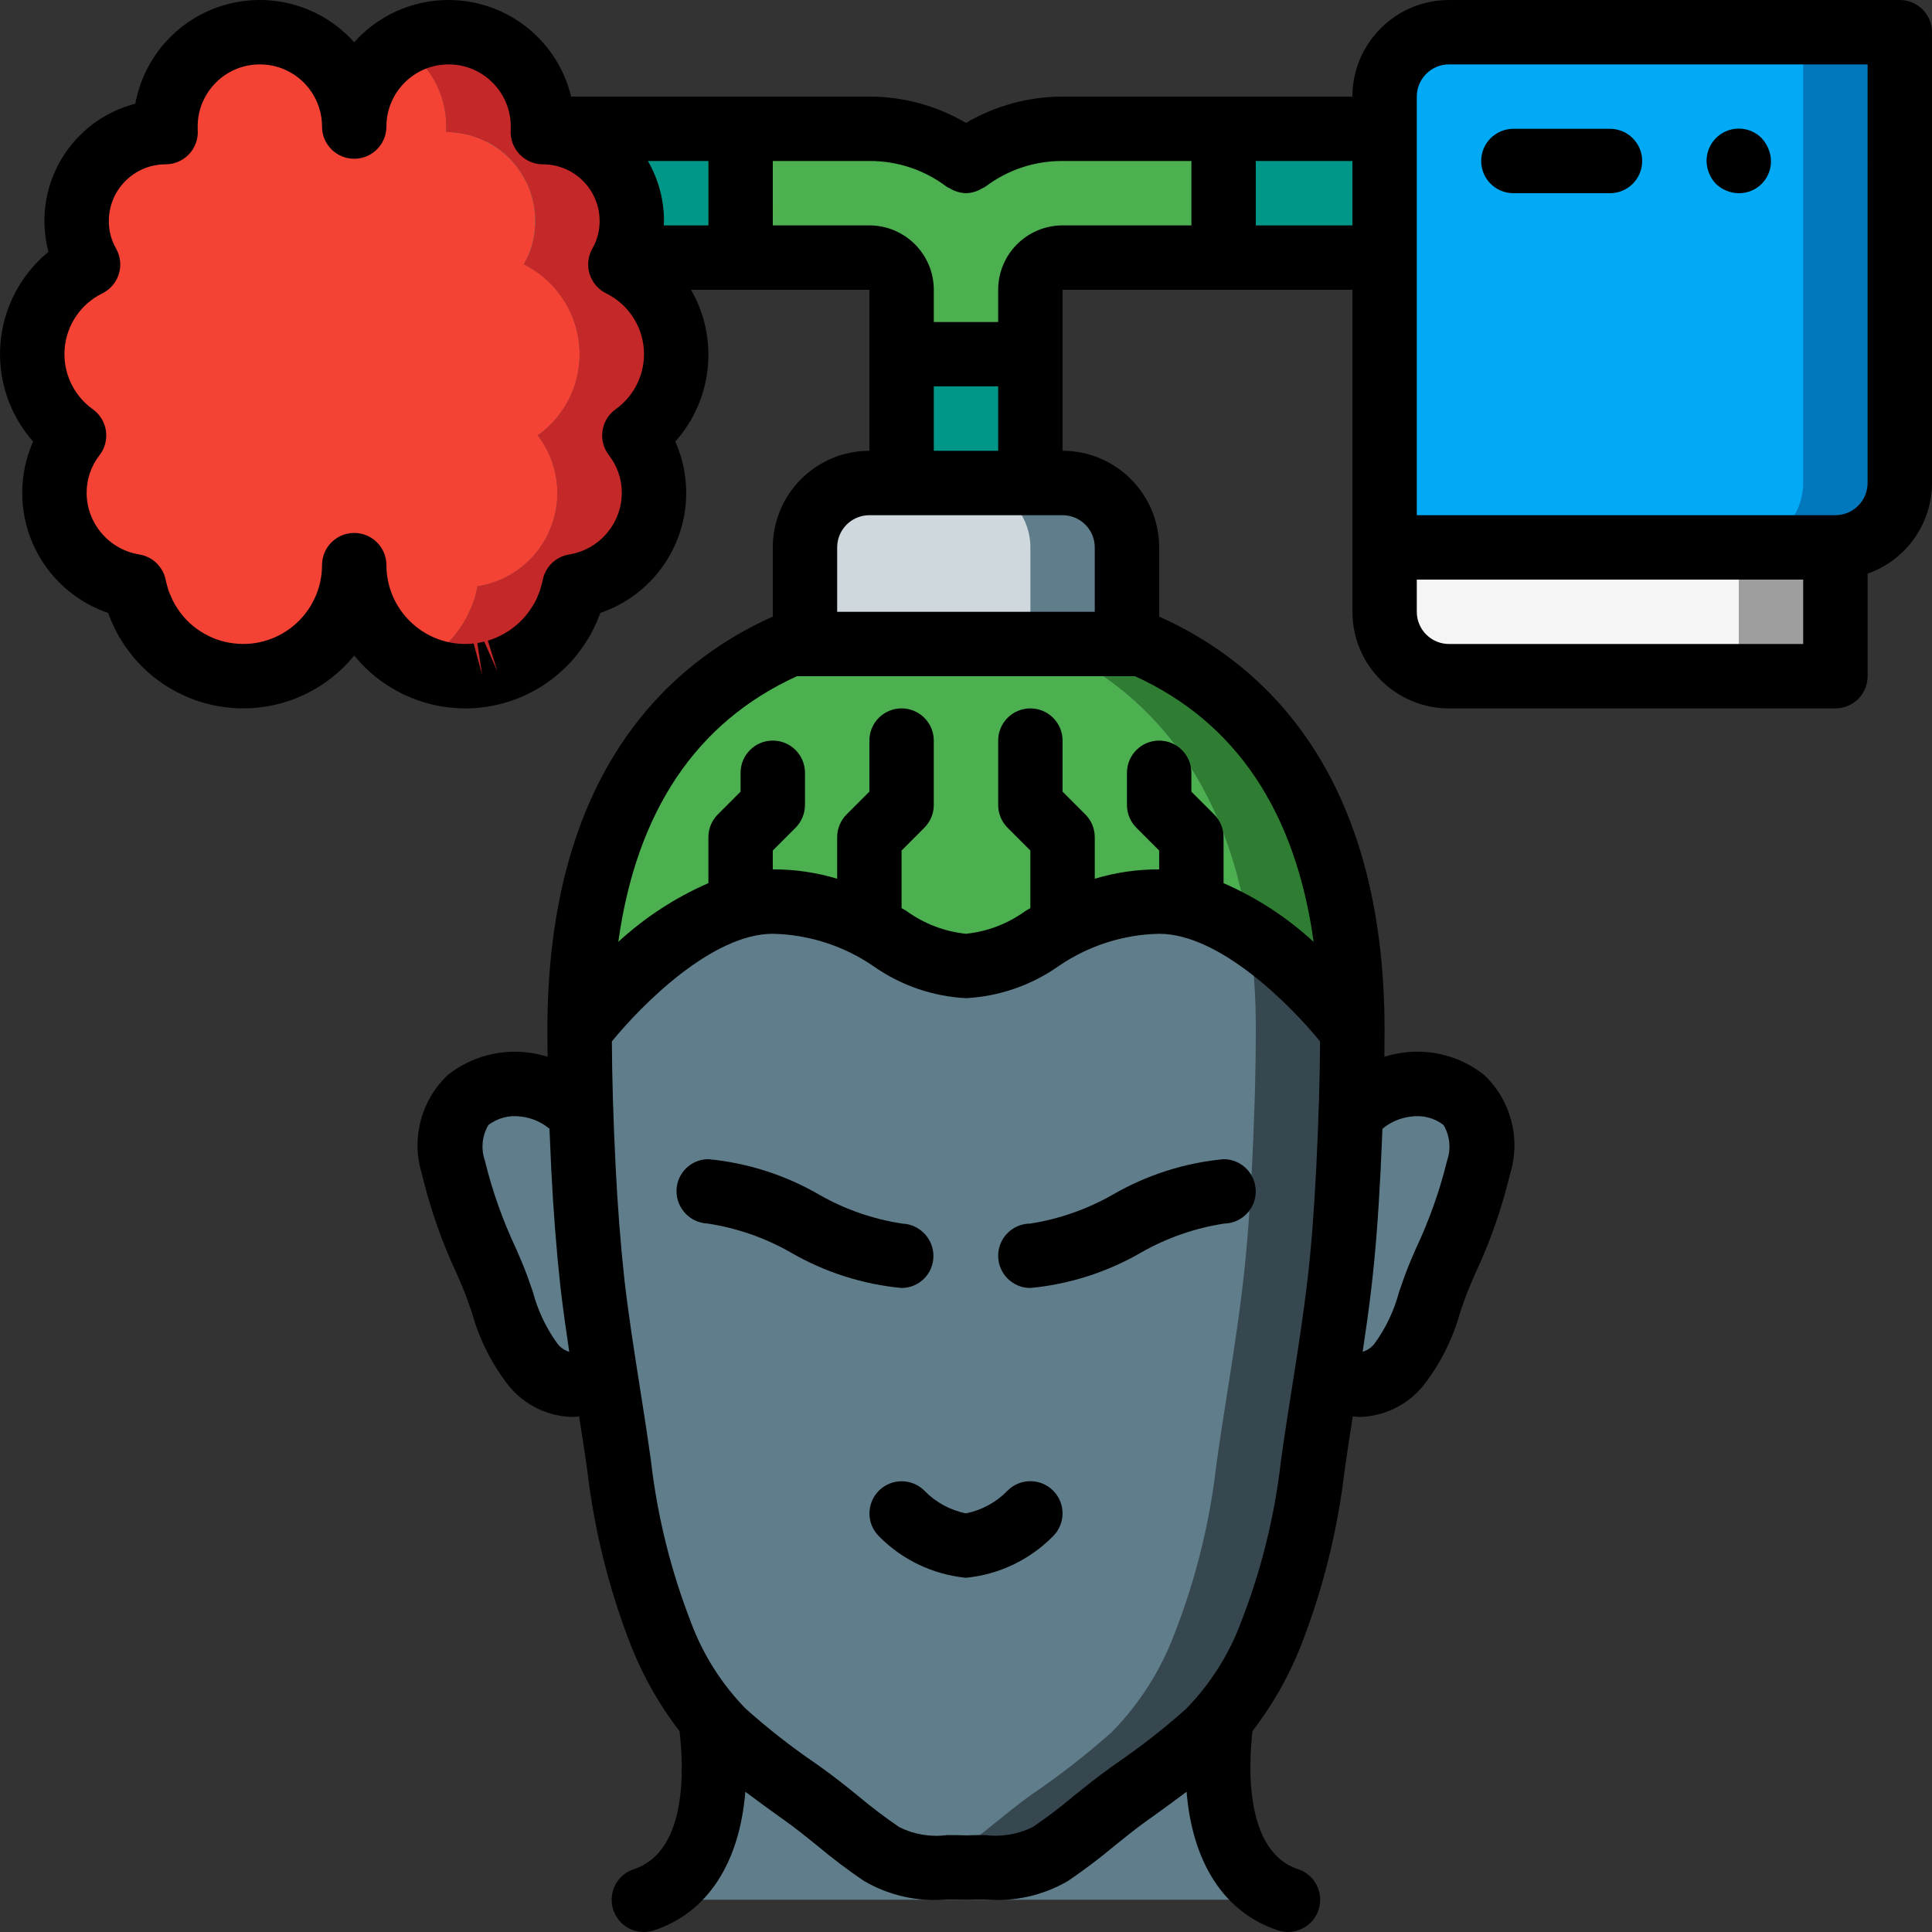 <?xml version="1.0" encoding="iso-8859-1"?>
<!-- Generator: Adobe Illustrator 19.0.0, SVG Export Plug-In . SVG Version: 6.00 Build 0)  -->
<svg version="1.1" id="Capa_1" xmlns="http://www.w3.org/2000/svg" xmlns:xlink="http://www.w3.org/1999/xlink" x="0px" y="0px"
	 viewBox="0 0 512.01 512.01" style="enable-background:new 0 0 512.01 512.01;" xml:space="preserve">
<rect x="0" y="0" width="512.01" height="512.01" fill="#333333" stroke="none"/>
<g>
	<g transform="translate(1 1)">
		<path style="fill:#4CAF50;" d="M237.938,144.068V75.801c-0.014-4.707-3.826-8.52-8.533-8.533h-102.4l1.28-34.133h101.12
			c9.238-0.037,18.232,2.961,25.6,8.533c7.368-5.572,16.362-8.57,25.6-8.533l110.933,0v34.134H280.605
			c-4.707,0.014-8.52,3.826-8.533,8.533v68.267H237.938z"/>
		<g>
			<rect x="237.938" y="92.868" style="fill:#009688;" width="34.133" height="51.2"/>
			<polygon style="fill:#009688;" points="186.738,33.134 186.738,67.268 127.005,67.268 128.285,33.134 			"/>
			<rect x="331.805" y="33.134" style="fill:#009688;" width="59.733" height="34.133"/>
		</g>
		<path style="fill:#607D8B;" d="M297.672,144.068v51.2h-85.333v-51.2c0.028-9.414,7.652-17.039,17.067-17.067h51.2
			C290.019,127.028,297.644,134.653,297.672,144.068z"/>
		<path style="fill:#CFD8DC;" d="M272.072,144.068v51.2h-59.733v-51.2c0.028-9.414,7.652-17.039,17.067-17.067h25.6
			C264.419,127.028,272.044,134.653,272.072,144.068z"/>
		<g>
			<path style="fill:#607D8B;" d="M340.35,502.468c-21.76-7.168-19.029-38.229-17.579-48.128H187.25
				c1.451,9.899,4.181,40.96-17.579,48.128H340.35z"/>
			<path style="fill:#607D8B;" d="M356.99,294.596c7.284-9.152,20.478-10.956,29.952-4.096c4.432,4.801,5.932,11.617,3.925,17.835
				c-2.466,9.76-5.896,19.25-10.24,28.331c-2.364,8.583-6.08,16.735-11.008,24.149c-2.188,2.878-5.48,4.709-9.079,5.05
				c-3.599,0.34-7.176-0.841-9.865-3.258H159.346c-2.689,2.417-6.266,3.598-9.865,3.258c-3.599-0.34-6.891-2.172-9.079-5.05
				c-4.928-7.414-8.644-15.566-11.008-24.149c-4.344-9.081-7.774-18.571-10.24-28.331c-2.007-6.218-0.506-13.034,3.925-17.835
				c9.474-6.86,22.668-5.056,29.952,4.096H356.99z"/>
		</g>
		<path style="fill:#37474F;" d="M357.405,272.068c0,12.117-0.427,24.32-1.024,36.437c-0.512,10.24-1.195,20.48-2.389,30.635
			c-1.877,16.213-4.864,32.256-7.083,48.384c-1.754,15.266-5.483,30.239-11.093,44.544c-3.672,9.741-9.34,18.606-16.64,26.027
			c-6.691,5.942-13.76,11.443-21.163,16.469c-7.083,5.035-13.483,11.093-20.651,15.787c-6.966,3.276-14.716,4.518-22.357,3.584
			c-4.267-0.171-8.619,0.085-12.8-0.427c-3.396-0.255-6.678-1.339-9.557-3.157c-7.168-4.693-13.568-10.752-20.651-15.787
			c-7.403-5.026-14.472-10.528-21.163-16.469c-7.3-7.421-12.968-16.286-16.64-26.027c-5.61-14.305-9.339-29.278-11.093-44.544
			c-2.219-16.128-5.205-32.171-7.083-48.384c-1.109-10.155-1.877-20.395-2.389-30.635c-0.597-12.117-1.024-24.32-1.024-36.437
			c0-63.317,28.757-90.709,55.808-102.4h93.184C328.648,181.358,357.405,208.75,357.405,272.068z"/>
		<path style="fill:#607D8B;" d="M331.805,272.068c0,12.117-0.427,24.32-1.024,36.437c-0.512,10.24-1.195,20.48-2.389,30.635
			c-1.877,16.213-4.864,32.256-7.083,48.384c-1.754,15.266-5.483,30.239-11.093,44.544c-3.672,9.741-9.34,18.606-16.64,26.027
			c-6.691,5.942-13.76,11.443-21.163,16.469c-7.083,5.035-13.483,11.093-20.651,15.787c-2.862,1.855-6.153,2.943-9.557,3.157
			c-3.396-0.255-6.678-1.339-9.557-3.157c-7.168-4.693-13.568-10.752-20.651-15.787c-7.403-5.026-14.472-10.528-21.163-16.469
			c-7.3-7.421-12.968-16.286-16.64-26.027c-5.61-14.305-9.339-29.278-11.093-44.544c-2.219-16.128-5.205-32.171-7.083-48.384
			c-1.109-10.155-1.877-20.395-2.389-30.635c-0.597-12.117-1.024-24.32-1.024-36.437c0-63.317,28.757-90.709,55.808-102.4h67.584
			c23.04,9.984,47.275,31.317,54.016,76.544v0.085C331.258,254.83,331.857,263.444,331.805,272.068z"/>
		<path style="fill:#2E7D32;" d="M357.405,272.068c-7.747-9.952-16.987-18.645-27.392-25.771v-0.085
			c-6.741-45.227-30.976-66.56-54.016-76.544h25.6C328.648,181.358,357.405,208.75,357.405,272.068z"/>
		<path style="fill:#4CAF50;" d="M330.013,246.212c-2.169-1.412-4.42-2.694-6.741-3.84c-5.269-2.78-11.111-4.299-17.067-4.437
			c-5.815-0.037-11.591,0.945-17.067,2.901c-5.94,2.38-11.652,5.294-17.067,8.704c-5.109,3.292-10.996,5.176-17.067,5.461
			c-6.071-0.286-11.958-2.17-17.067-5.461c-5.415-3.41-11.127-6.324-17.067-8.704c-5.476-1.956-11.252-2.938-17.067-2.901
			c-5.956,0.139-11.798,1.658-17.067,4.437c-13.246,7.52-24.852,17.618-34.133,29.696c0-63.317,28.757-90.709,55.808-102.4h67.584
			C299.037,179.652,323.272,200.985,330.013,246.212z"/>
		<path style="fill:#9E9E9E;" d="M485.405,7.534v170.667h-102.4c-9.414-0.028-17.039-7.653-17.067-17.067V24.601
			c0.028-9.414,7.652-17.039,17.067-17.067H485.405z"/>
		<path style="fill:#F5F5F5;" d="M459.805,7.534v170.667h-76.8c-9.414-0.028-17.039-7.653-17.067-17.067V24.601
			c0.028-9.414,7.652-17.039,17.067-17.067H459.805z"/>
		<path style="fill:#0377BC;" d="M502.472,7.534v119.467c-0.028,9.414-7.653,17.039-17.067,17.067H365.938V24.601
			c0.028-9.414,7.652-17.039,17.067-17.067H502.472z"/>
		<path style="fill:#02A9F4;" d="M476.872,7.534v119.467c-0.028,9.414-7.652,17.039-17.067,17.067h-93.867V24.601
			c0.028-9.414,7.652-17.039,17.067-17.067H476.872z"/>
		<path style="fill:#C52828;" d="M167.112,114.372c5.399,7.006,6.7,16.341,3.425,24.557c-3.276,8.216-10.643,14.094-19.382,15.464
			c-0.102,0.606-0.244,1.205-0.427,1.792c-0.035,0.38-0.121,0.753-0.256,1.109c-0.256,0.768-0.512,1.451-0.768,2.219
			c-0.221,0.556-0.477,1.098-0.768,1.621c-0.107,0.328-0.25,0.643-0.427,0.939c-0.16,0.459-0.39,0.891-0.683,1.28
			c-0.131,0.219-0.245,0.447-0.341,0.683c-0.491,0.801-1.033,1.571-1.621,2.304c-0.341,0.512-0.683,0.939-1.024,1.365
			c-1.457,1.731-3.119,3.278-4.949,4.608c-0.349,0.311-0.719,0.596-1.109,0.853c-1.203,0.793-2.457,1.506-3.755,2.133
			c-0.853,0.427-1.707,0.768-2.56,1.109c-0.512,0.171-1.109,0.341-1.621,0.512c-0.386,0.153-0.786,0.267-1.195,0.341
			c-0.956,0.248-1.925,0.448-2.901,0.597c-0.341,0.085-0.683,0.085-1.109,0.171c-1.109,0.085-2.219,0.171-3.328,0.171
			c-4.432,0.022-8.81-0.971-12.8-2.901c1.27-0.628,2.495-1.341,3.669-2.133c0.39-0.257,0.761-0.543,1.109-0.853
			c1.831-1.33,3.493-2.877,4.949-4.608c0.341-0.427,0.683-0.853,1.024-1.365c0.589-0.733,1.13-1.503,1.621-2.304
			c0.096-0.236,0.21-0.464,0.341-0.683c0.292-0.389,0.523-0.821,0.683-1.28c0.177-0.296,0.32-0.611,0.427-0.939
			c0.291-0.523,0.547-1.065,0.768-1.621c0.256-0.768,0.512-1.451,0.768-2.219c0.135-0.357,0.221-0.73,0.256-1.109
			c0.182-0.587,0.325-1.186,0.427-1.792c8.738-1.37,16.106-7.248,19.382-15.464c3.276-8.216,1.974-17.551-3.425-24.557
			c6.975-4.937,11.113-12.958,11.093-21.504c-0.024-10.089-5.737-19.301-14.763-23.808c5.137-9.208,3.534-20.708-3.925-28.16
			c-4.397-4.439-10.392-6.929-16.64-6.912v-1.451c0.021-8.821-4.619-16.998-12.203-21.504c7.734-4.583,17.331-4.669,25.145-0.224
			s12.645,12.738,12.658,21.728v1.451c12.997,0.026,23.526,10.555,23.552,23.552c0.004,4.032-1.024,7.998-2.987,11.52
			c9.026,4.507,14.738,13.719,14.763,23.808C178.225,101.413,174.087,109.434,167.112,114.372z"/>
		<path style="fill:#F44335;" d="M141.512,114.372c5.399,7.006,6.7,16.341,3.425,24.557c-3.276,8.216-10.643,14.094-19.382,15.464
			c-0.102,0.606-0.244,1.205-0.427,1.792c-0.035,0.38-0.121,0.753-0.256,1.109c-0.256,0.768-0.512,1.451-0.768,2.219
			c-0.221,0.556-0.477,1.098-0.768,1.621c-0.107,0.328-0.25,0.643-0.427,0.939c-0.16,0.459-0.39,0.891-0.683,1.28
			c-0.131,0.219-0.245,0.447-0.341,0.683c-0.491,0.801-1.033,1.571-1.621,2.304c-0.341,0.512-0.683,0.939-1.024,1.365
			c-1.457,1.731-3.119,3.278-4.949,4.608c-0.349,0.311-0.719,0.596-1.109,0.853c-1.174,0.793-2.4,1.505-3.669,2.133h-0.085
			c-10.132-4.961-16.555-15.258-16.555-26.539c0.019,7.814-3.077,15.313-8.602,20.838c-5.525,5.525-13.024,8.621-20.838,8.602
			c-1.109,0-2.219-0.085-3.328-0.171c-0.427-0.085-0.768-0.085-1.109-0.171c-0.977-0.149-1.945-0.349-2.902-0.597
			c-0.409-0.074-0.809-0.188-1.195-0.341c-0.512-0.171-1.109-0.341-1.621-0.512c-0.853-0.341-1.707-0.683-2.56-1.109h-0.085
			c-1.27-0.628-2.495-1.341-3.669-2.133c-0.39-0.257-0.761-0.543-1.109-0.853c-1.831-1.33-3.493-2.877-4.949-4.608
			c-0.341-0.427-0.683-0.853-1.024-1.365c-0.589-0.733-1.13-1.503-1.621-2.304c-0.096-0.236-0.21-0.464-0.341-0.683
			c-0.292-0.389-0.523-0.821-0.683-1.28c-0.177-0.296-0.32-0.611-0.427-0.939c-0.291-0.523-0.547-1.065-0.768-1.621
			c-0.256-0.768-0.512-1.451-0.768-2.219c-0.135-0.357-0.221-0.73-0.256-1.109c-0.182-0.587-0.325-1.186-0.427-1.792
			c-8.738-1.37-16.106-7.248-19.382-15.464c-3.276-8.216-1.974-17.551,3.425-24.557c-6.975-4.937-11.113-12.958-11.093-21.504
			c0.024-10.089,5.737-19.301,14.763-23.808c-4.071-7.299-3.974-16.208,0.253-23.417s11.955-11.643,20.312-11.655v-1.451
			c-0.016-6.636,2.613-13.005,7.305-17.698s11.061-7.321,17.698-7.305c4.273-0.029,8.48,1.059,12.203,3.157
			c7.898,4.436,12.791,12.786,12.8,21.845c-0.021-8.821,4.619-16.998,12.203-21.504c7.583,4.506,12.223,12.683,12.203,21.504v1.451
			c12.997,0.026,23.526,10.555,23.552,23.552c0.004,4.032-1.024,7.998-2.987,11.52c9.026,4.507,14.738,13.719,14.763,23.808
			C152.625,101.413,148.487,109.434,141.512,114.372z"/>
	</g>
	<g>
		<path d="M247.372,332.976c0.057-4.661-3.608-8.521-8.267-8.704c-7.727-1.172-15.172-3.761-21.958-7.637
			c-9.009-5.233-19.045-8.451-29.417-9.434c-4.627,0.008-8.388,3.732-8.442,8.358c-0.057,4.661,3.608,8.521,8.267,8.704
			c7.727,1.172,15.172,3.761,21.958,7.637c9.009,5.233,19.045,8.451,29.417,9.434C243.556,341.326,247.318,337.602,247.372,332.976z
			"/>
		<path d="M324.263,307.201c-10.372,0.982-20.408,4.201-29.417,9.433c-6.743,3.834-14.122,6.42-21.783,7.633
			c-4.713,0-8.533,3.821-8.533,8.533c0,4.713,3.82,8.533,8.533,8.533c10.372-0.982,20.408-4.201,29.417-9.433
			c6.787-3.862,14.224-6.449,21.942-7.633c4.68-0.089,8.415-3.931,8.372-8.612C332.75,310.975,328.944,307.203,324.263,307.201
			L324.263,307.201z"/>
		<path d="M267.055,395.009c-2.987,3.093-6.844,5.206-11.059,6.059c-4.212-0.849-8.066-2.959-11.05-6.05
			c-3.341-3.3-8.721-3.279-12.037,0.046c-3.316,3.325-3.322,8.705-0.013,12.037c6.168,6.273,14.344,10.179,23.1,11.034
			c8.756-0.855,16.932-4.76,23.1-11.034c3.325-3.328,3.33-8.719,0.011-12.052C275.787,391.715,270.396,391.697,267.055,395.009
			L267.055,395.009z"/>
		<path d="M503.472,0.001H384.005c-14.132,0.015-25.585,11.468-25.6,25.6h-76.809c-9.001,0.002-17.838,2.41-25.596,6.975
			c-7.758-4.565-16.595-6.973-25.596-6.975h-79.047c-2.917-12.1-12.313-21.578-24.387-24.599
			c-12.074-3.022-24.827,0.913-33.099,10.212C85.346,1.655,72.12-2.212,59.788,1.248S38.172,14.89,35.863,27.488
			c-8.277,2.126-15.363,7.467-19.686,14.838s-5.525,16.163-3.339,24.424C5.478,72.778,0.886,81.54,0.119,91.022
			s2.357,18.868,8.653,26c-3.822,8.62-3.845,18.45-0.063,27.089s11.02,15.289,19.947,18.328c0.133,0.367,0.258,0.683,0.367,0.929
			c0.285,0.796,0.616,1.575,0.992,2.333c0.125,0.343,0.281,0.673,0.467,0.987c0.255,0.568,0.545,1.121,0.867,1.654
			c0.075,0.133,0.567,0.971,0.642,1.096c0.658,1.084,1.358,2.116,2.042,3.025c0.425,0.571,0.85,1.104,1.392,1.766
			c1.85,2.206,3.95,4.188,6.258,5.908c0.5,0.379,1,0.729,1.533,1.096c2.513,1.683,5.211,3.072,8.042,4.137
			c0.7,0.263,1.4,0.483,2.092,0.7c0.6,0.192,1.242,0.371,1.417,0.4c1.26,0.344,2.54,0.61,3.833,0.796
			c0.558,0.092,1.158,0.179,1.358,0.188c1.489,0.193,2.99,0.286,4.492,0.28c11.417,0.003,22.227-5.142,29.425-14.004
			c7.198,8.862,18.008,14.007,29.425,14.004c1.376,0.011,2.751-0.068,4.117-0.237c0.575-0.05,1.175-0.138,1.633-0.212
			c1.183-0.164,2.354-0.399,3.508-0.704c0.6-0.138,1.242-0.317,1.825-0.504c0.708-0.221,1.408-0.442,2.15-0.721
			c1.084-0.401,2.146-0.857,3.183-1.367c1.687-0.803,3.311-1.732,4.858-2.779c0.492-0.341,0.992-0.692,1.408-1.008
			c2.383-1.772,4.548-3.82,6.45-6.1c0.433-0.533,0.858-1.067,1.233-1.579c0.706-0.929,1.362-1.894,1.967-2.892l0.475-0.788
			c0.307-0.457,0.57-0.943,0.783-1.45c0.32-0.539,0.599-1.102,0.833-1.683c0.312-0.614,0.588-1.245,0.825-1.892
			c0.2-0.467,0.383-0.938,0.542-1.379c8.927-3.039,16.165-9.69,19.947-18.328c3.782-8.638,3.759-18.468-0.063-27.089
			c9.912-11.108,11.59-27.318,4.163-40.221h47.262v42.667c-14.132,0.015-25.585,11.468-25.6,25.6v18.338
			c-27.549,12.334-59.733,41.336-59.733,109.662c0,2.277,0.023,4.618,0.052,6.982c-1.66-0.502-3.358-0.867-5.077-1.091
			c-7.623-0.986-15.322,1.148-21.35,5.917c-7.103,6.699-9.779,16.854-6.9,26.183c2.194,9.193,5.324,18.137,9.342,26.692l1.4,3.258
			c0.95,2.221,1.741,4.571,2.558,6.929c1.966,7.115,5.341,13.763,9.925,19.55c4.165,4.971,10.275,7.899,16.758,8.033
			c0.569,0,1.136-0.107,1.704-0.156c0.745,4.774,1.505,9.543,2.163,14.343c1.881,15.973,5.799,31.639,11.658,46.617
			c3.197,8.051,7.502,15.617,12.79,22.478c1.141,9.611,2.152,31.866-12.089,36.559c-2.906,0.944-5.086,3.37-5.714,6.361
			c-0.628,2.991,0.391,6.089,2.673,8.122c2.281,2.033,5.476,2.691,8.375,1.725c14.207-4.679,22.666-17.903,24.195-36.731
			c2.917,2.197,5.854,4.339,8.747,6.41l1.775,1.267c2.992,2.129,5.858,4.454,8.717,6.767c3.898,3.264,7.958,6.327,12.167,9.179
			c6.652,3.897,14.354,5.621,22.033,4.933c1.575,0.012,3.092-0.009,5.417,0.062c1.533-0.075,3.083-0.071,4.642-0.062
			c7.668,0.686,15.359-1.029,22.008-4.908c4.219-2.86,8.291-5.932,12.2-9.204c2.859-2.313,5.725-4.637,8.75-6.787l1.867-1.338
			c2.854-2.043,5.745-4.155,8.618-6.318c1.521,18.821,9.984,32.045,24.207,36.73c4.476,1.473,9.298-0.962,10.771-5.438
			c1.473-4.476-0.962-9.298-5.438-10.771c-14.398-4.743-13.068-28.087-12.081-36.593c5.266-6.836,9.556-14.37,12.747-22.386
			c5.875-15.003,9.799-30.698,11.675-46.7c0.659-4.78,1.417-9.549,2.161-14.32c0.575,0.049,1.147,0.157,1.722,0.157
			c6.489-0.137,12.602-3.072,16.767-8.05c4.589-5.789,7.965-12.444,9.925-19.567c0.808-2.35,1.6-4.688,2.542-6.896l1.4-3.267
			c4.016-8.538,7.146-17.465,9.342-26.642c2.889-9.348,0.209-19.525-6.908-26.238c-6.023-4.779-13.728-6.909-21.35-5.9
			c-1.717,0.224-3.412,0.588-5.069,1.09c0.03-2.375,0.053-4.719,0.053-6.985c0-68.326-32.184-97.328-59.733-109.662v-18.338
			c-0.015-14.132-11.468-25.585-25.6-25.6V76.801h76.809v85.333c0.015,14.132,11.468,25.585,25.6,25.6h102.4
			c2.263,0.001,4.434-0.898,6.035-2.499c1.6-1.6,2.499-3.771,2.499-6.035v-27.172c10.199-3.592,17.033-13.214,17.067-24.028V8.534
			c0.001-2.263-0.898-4.434-2.499-6.035C507.906,0.899,505.735,0,503.472,0.001z M171.705,42.668h16.033v17.067h-11.843
			c0.015-0.393,0.076-0.781,0.076-1.175C175.968,52.979,174.496,47.499,171.705,42.668z M163.147,108.463
			c-1.886,1.352-3.14,3.414-3.475,5.71c-0.335,2.296,0.279,4.63,1.7,6.465c2.228,2.861,3.431,6.387,3.417,10.013
			c-0.05,8.095-5.929,14.975-13.917,16.287c-3.549,0.558-6.368,3.281-7.05,6.808c-0.083,0.404-0.167,0.771-0.283,1.158
			c-0.067,0.237-0.292,0.967-0.333,1.208c-0.102,0.357-0.227,0.706-0.375,1.046c-0.058,0.15-0.575,1.392-0.625,1.542
			c-0.142,0.229-0.45,0.842-0.567,1.083c-0.025,0.033-0.458,0.775-0.483,0.812c-0.349,0.582-0.73,1.144-1.142,1.683l-0.725,0.942
			c-1.051,1.248-2.245,2.366-3.558,3.333l-0.767,0.546c-0.874,0.586-1.79,1.106-2.742,1.554c-0.554,0.27-1.121,0.512-1.7,0.725
			l-1.242,0.412l2.55,8.142l-3.5-7.887c-0.603,0.16-1.215,0.281-1.833,0.362l1.275,8.438l-2.25-8.308
			c-0.738,0.092-1.481,0.135-2.225,0.129c-11.532-0.014-20.878-9.359-20.892-20.892c0-4.713-3.821-8.533-8.533-8.533
			c-4.713,0-8.533,3.821-8.533,8.533c-0.014,11.532-9.359,20.878-20.892,20.892c-0.744,0.006-1.487-0.037-2.225-0.129
			c-0.125-0.017-0.85-0.117-0.975-0.129c-0.618-0.081-1.231-0.202-1.833-0.363c-0.142-0.038-0.808-0.221-0.95-0.254l-1.2-0.396
			c-0.641-0.238-1.27-0.507-1.883-0.808c-0.888-0.424-1.743-0.913-2.558-1.463l-0.892-0.633c-1.239-0.915-2.368-1.969-3.367-3.142
			l-0.883-1.129c-0.461-0.623-0.89-1.269-1.283-1.937c-0.092-0.171-0.567-1.087-0.667-1.25c-0.117-0.283-0.675-1.608-0.817-1.875
			c-0.148-0.34-0.273-0.689-0.375-1.046c-0.009-0.05-0.325-1.158-0.333-1.208c-0.117-0.387-0.2-0.754-0.283-1.158
			c-0.681-3.528-3.501-6.25-7.05-6.808c-7.988-1.313-13.866-8.193-13.917-16.287c-0.014-3.626,1.189-7.152,3.417-10.012
			c1.421-1.835,2.035-4.168,1.7-6.465s-1.589-4.358-3.475-5.71c-5.145-3.669-7.981-9.775-7.465-16.073
			c0.516-6.299,4.308-11.861,9.982-14.644c2.108-1.04,3.694-2.904,4.384-5.152c0.689-2.248,0.421-4.68-0.742-6.723
			c-1.271-2.226-1.932-4.749-1.917-7.313c0.014-8.296,6.745-15.013,15.041-15.009c2.362,0,4.618-0.979,6.232-2.703
			c1.614-1.724,2.441-4.04,2.285-6.397l-0.017-0.905c0-9.101,7.378-16.479,16.479-16.479s16.479,7.378,16.479,16.479
			c0,4.713,3.821,8.533,8.533,8.533s8.533-3.821,8.533-8.533c0-9.101,7.378-16.479,16.479-16.479s16.479,7.378,16.479,16.479
			l-0.01,0.556l-0.006,0.032l0.005,0.027l-0.005,0.29c-0.149,2.361,0.685,4.677,2.305,6.401c1.62,1.724,3.88,2.701,6.245,2.699
			c8.285,0.01,14.998,6.724,15.008,15.008c0.016,2.564-0.645,5.086-1.917,7.313c-1.163,2.043-1.431,4.476-0.742,6.723
			c0.689,2.248,2.275,4.111,4.384,5.152c5.674,2.783,9.466,8.345,9.982,14.644S168.292,104.794,163.147,108.463z M141.23,342.397
			c-0.95-2.75-1.892-5.483-3-8.079l-1.425-3.317c-3.552-7.511-6.336-15.362-8.308-23.433c-1.091-3.128-0.746-6.578,0.942-9.429
			c2.469-1.871,5.585-2.673,8.65-2.225c2.771,0.315,5.388,1.435,7.529,3.221c0.135,3.447,0.292,7.022,0.479,10.795
			c0.542,10.871,1.358,21.346,2.433,31.192c0.667,5.736,1.481,11.452,2.332,17.129c-1.215-0.37-2.289-1.099-3.082-2.091
			C144.76,352.019,142.539,347.351,141.23,342.397z M339.447,387.334c-1.666,14.552-5.204,28.828-10.525,42.475
			c-3.189,8.625-8.162,16.481-14.592,23.054c-5.818,5.202-11.97,10.018-18.417,14.417l-1.849,1.329
			c-3.283,2.333-6.433,4.871-9.567,7.408c-3.477,2.919-7.098,5.662-10.85,8.217c-3.909,1.894-8.28,2.622-12.592,2.096
			c-1.808-0.013-3.633,0-4.683,0.079c-1.517-0.067-3.042-0.079-4.575-0.079h-0.858c-4.325,0.571-8.722-0.166-12.625-2.116
			c-3.74-2.55-7.35-5.285-10.817-8.196c-3.133-2.537-6.283-5.075-9.533-7.388l-1.758-1.258c-6.499-4.432-12.701-9.284-18.567-14.525
			c-6.435-6.585-11.407-14.453-14.592-23.091c-5.281-13.631-8.812-27.876-10.508-42.396c-0.908-6.646-1.95-13.283-3-19.921
			c-1.458-9.279-2.967-18.871-4.05-28.225c-1.033-9.454-1.817-19.592-2.342-30.129c-0.629-12.719-0.941-23.295-0.994-33.084
			c7.832-9.621,26.544-28.533,42.644-28.533c9.604,0.2,18.936,3.223,26.833,8.692c7.181,5.011,15.622,7.913,24.367,8.375
			c8.744-0.465,17.184-3.366,24.367-8.375c7.896-5.471,17.229-8.494,26.833-8.692c16.099,0,34.812,18.911,42.644,28.532
			c-0.054,9.632-0.366,20.204-0.994,33.076c-0.617,12.242-1.342,21.517-2.342,30.083c-1.092,9.425-2.6,19.033-4.067,28.325
			C341.397,374.105,340.355,380.726,339.447,387.334z M373.905,295.917c3.06-0.465,6.178,0.33,8.642,2.204
			c1.701,2.866,2.048,6.337,0.95,9.483c-1.976,8.055-4.76,15.891-8.308,23.388l-1.425,3.333c-1.1,2.583-2.042,5.304-2.983,8.046
			c-1.31,4.957-3.531,9.627-6.55,13.771c-0.798,0.996-1.879,1.727-3.101,2.097c0.853-5.671,1.666-11.382,2.326-17.106
			c1.05-8.942,1.8-18.567,2.442-31.212c0.185-3.776,0.341-7.348,0.474-10.779C368.513,297.354,371.132,296.233,373.905,295.917z
			 M348.137,249.611c-7.038-6.477-15.107-11.735-23.874-15.559v-12.184c-0.001-2.263-0.9-4.433-2.5-6.033l-6.033-6.033v-5.001
			c0-4.713-3.82-8.533-8.533-8.533s-8.533,3.821-8.533,8.533v8.533c0.001,2.263,0.9,4.433,2.5,6.033l6.033,6.033v5.001
			c-5.78-0.024-11.532,0.811-17.067,2.478v-11.011c-0.001-2.263-0.9-4.433-2.5-6.033l-6.033-6.033v-13.534
			c0-4.713-3.82-8.533-8.533-8.533c-4.713,0-8.533,3.82-8.533,8.533v17.067c0.001,2.263,0.9,4.433,2.5,6.033l6.033,6.033v15.27
			c-0.416,0.24-0.852,0.486-1.258,0.721c-4.641,3.385-10.095,5.481-15.808,6.075c-5.717-0.594-11.174-2.692-15.817-6.079
			c-0.404-0.233-0.837-0.479-1.25-0.717v-15.271l6.033-6.033c1.6-1.6,2.5-3.77,2.5-6.034v-17.067c0-4.713-3.821-8.533-8.533-8.533
			c-4.713,0-8.533,3.82-8.533,8.533v13.533l-6.033,6.033c-1.6,1.6-2.5,3.77-2.5,6.033v11.011
			c-5.535-1.667-11.286-2.502-17.067-2.478v-5l6.033-6.033c1.6-1.6,2.5-3.77,2.5-6.033v-8.533c0-4.713-3.82-8.533-8.533-8.533
			c-4.713,0-8.533,3.821-8.533,8.533v5l-6.033,6.033c-1.6,1.6-2.5,3.77-2.5,6.033v12.184c-8.767,3.824-16.835,9.082-23.873,15.56
			c4.787-34.445,20.531-58.191,47.357-70.41h89.566C327.606,191.421,343.35,215.166,348.137,249.611z M290.13,145.068v17.067
			h-68.267v-17.067c0.005-4.711,3.822-8.529,8.533-8.533h51.2C286.307,136.539,290.125,140.357,290.13,145.068z M247.472,119.468
			v-17.067h17.058v17.067H247.472z M264.53,76.801v8.533h-17.058v-8.533c-0.011-9.421-7.645-17.056-17.067-17.067h-25.6V42.668h25.6
			c7.376-0.045,14.561,2.344,20.442,6.796c0.31,0.191,0.632,0.361,0.964,0.508c0.29,0.177,0.59,0.335,0.899,0.474
			c1.034,0.469,2.152,0.726,3.287,0.755l0.004-0.001l0.004,0.001c1.135-0.029,2.253-0.286,3.287-0.755
			c0.309-0.139,0.609-0.298,0.899-0.474c0.333-0.147,0.655-0.317,0.964-0.508c5.881-4.452,13.065-6.841,20.441-6.796h34.142v17.067
			h-34.142C272.175,59.745,264.54,67.38,264.53,76.801z M332.805,59.734V42.668h25.6v17.067H332.805z M384.005,170.668
			c-4.711-0.005-8.529-3.822-8.533-8.533v-8.533h102.4v17.067H384.005z M494.938,128.001c-0.005,4.711-3.822,8.529-8.533,8.533
			H375.472V25.601c0.005-4.711,3.822-8.529,8.533-8.533h110.933V128.001z"/>
		<path d="M426.672,34.134h-25.6c-4.713,0-8.533,3.821-8.533,8.533s3.82,8.533,8.533,8.533h25.6c4.713,0,8.533-3.821,8.533-8.533
			S431.384,34.134,426.672,34.134z"/>
		<path d="M466.864,36.609c-2.441-2.462-6.129-3.201-9.331-1.872c-3.202,1.329-5.281,4.464-5.261,7.931
			c0.03,2.26,0.914,4.424,2.475,6.059c1.627,1.572,3.796,2.459,6.059,2.475c2.27,0.022,4.453-0.87,6.058-2.475
			c1.605-1.605,2.497-3.788,2.475-6.058c-0.013-1.116-0.245-2.219-0.683-3.246C468.222,38.389,467.617,37.438,466.864,36.609z"/>
	</g>
</g>
<g>
</g>
<g>
</g>
<g>
</g>
<g>
</g>
<g>
</g>
<g>
</g>
<g>
</g>
<g>
</g>
<g>
</g>
<g>
</g>
<g>
</g>
<g>
</g>
<g>
</g>
<g>
</g>
<g>
</g>
</svg>
